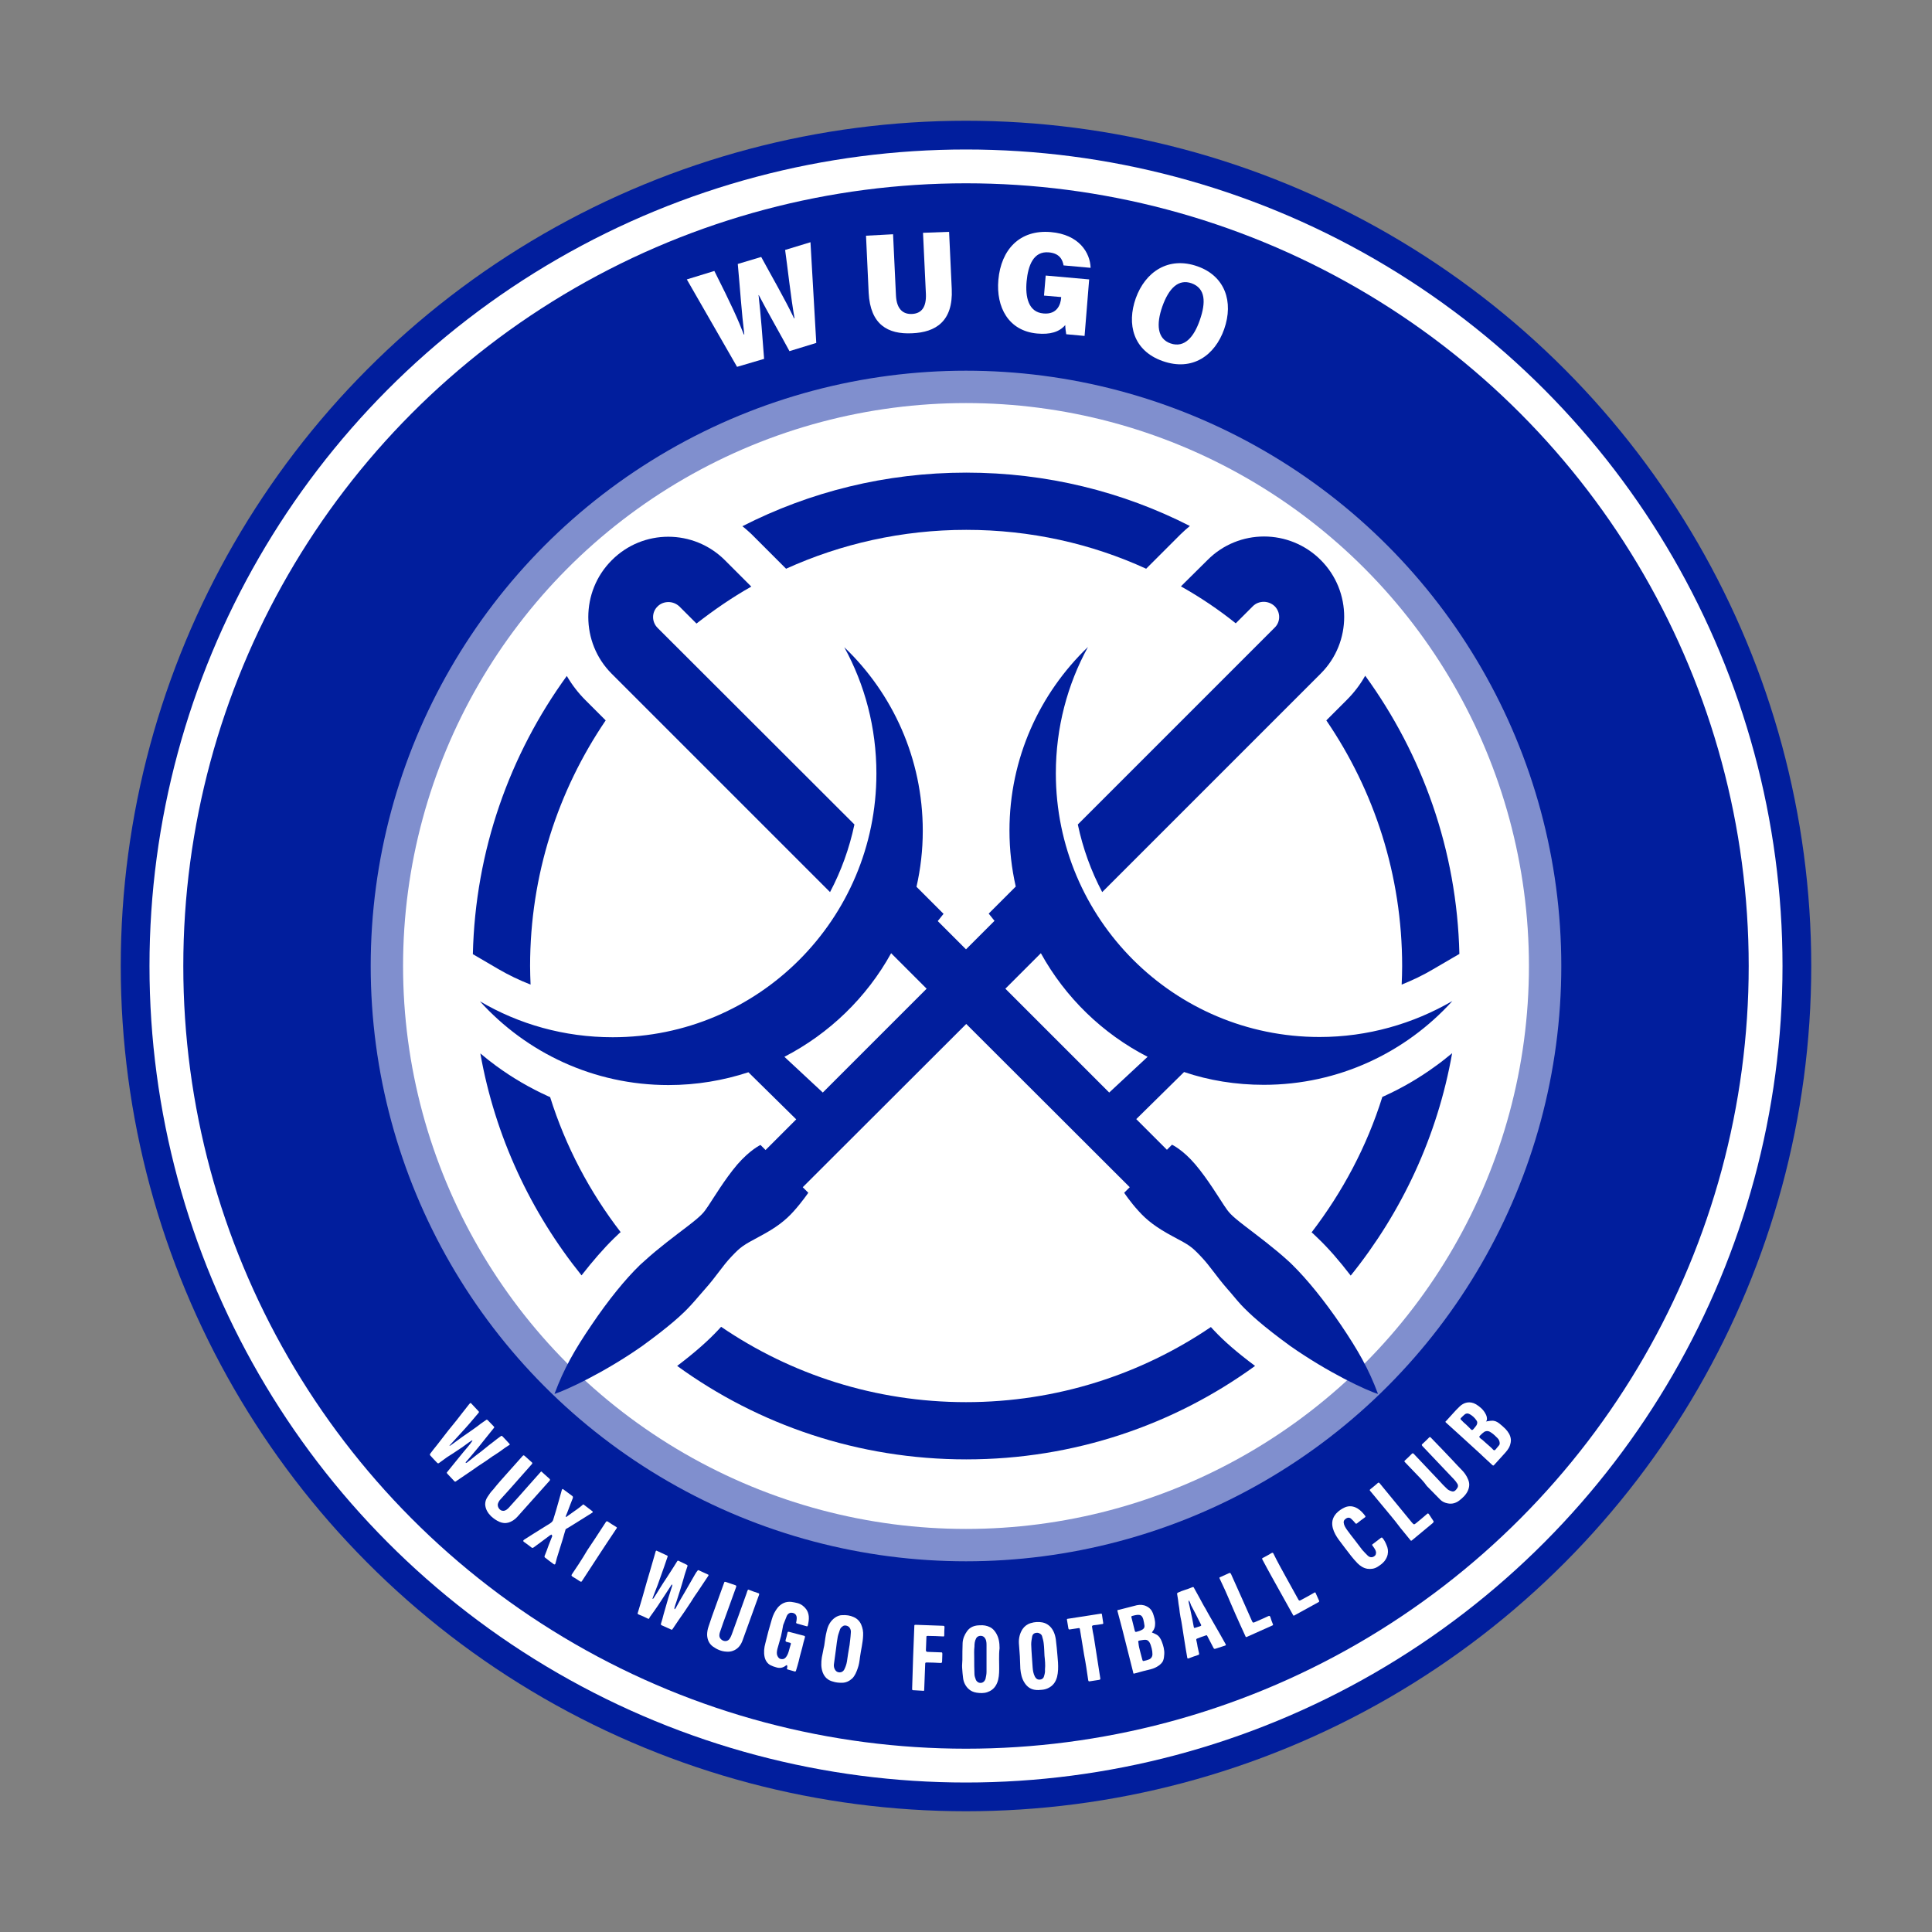 <?xml version="1.0" encoding="utf-8"?>
<!-- Created by @FCLOGO 2023-10-2 GMT+8 21:43:56 . https://fclogo.top/ -->
<!-- FOR PERSONAL USE ONLY NOT FOR COMMERCIAL USE -->
<svg version="1.1" xmlns="http://www.w3.org/2000/svg" xmlns:xlink="http://www.w3.org/1999/xlink" x="0px" y="0px"
	 viewBox="0 0 800 800" style="enable-background:new 0 0 800 800;" xml:space="preserve">
<rect x="0" y="0" width="800" height="800" fill="#808080" stroke="none"/>
<style type="text/css">
	.st0{fill:#011E9D;}
	.st1{fill:#FFFFFF;}
	.st2{opacity:0.5;fill:#FFFFFF;enable-background:new    ;}
</style>
<g>
	<circle class="st0" cx="400" cy="400" r="350"/>
	<circle class="st1" cx="400" cy="400" r="338.1"/>
	<circle class="st0" cx="400" cy="400" r="324.1"/>
	<circle class="st2" cx="400" cy="400" r="246.5"/>
	<circle class="st1" cx="400" cy="400" r="233.1"/>
</g>
<g>
	<path class="st0" d="M523.3,449.2c31,0,58.8-13.4,78.1-34.7c-16.2,9.4-35,14.9-55,14.9c-60.3,0-109.2-48.9-109.2-109.2
		c0-18.9,4.8-36.8,13.3-52.3c-20,19.2-32.5,46.1-32.5,76c0,8,0.9,15.7,2.6,23.2l-11.2,11.2l2.4,3L400,393.1l-11.7-11.7l2.4-3
		l-11.2-11.2c1.7-7.5,2.6-15.2,2.6-23.2c0-29.9-12.5-56.9-32.5-76c8.5,15.5,13.3,33.3,13.3,52.3c0,60.3-48.9,109.2-109.2,109.2
		c-20.1,0-38.9-5.4-55-14.9c19.3,21.3,47.1,34.7,78.1,34.7c11.6,0,22.7-1.9,33.1-5.3l19.8,19.5L317,476.2l-2.1-2.1
		c0,0-4.3,2-9.6,8.1c-5.2,6.1-10.1,14.3-12,17.1c-1.9,2.8-2.4,3.7-8.5,8.4c-5.5,4.2-12.1,9.1-17.8,14.3c-0.7,0.6-1.3,1.2-2,1.8
		c-6,5.8-13.1,14.5-20.1,24.9c-7,10.3-11.4,18-15.3,28.5c4.7-1.5,20.6-8.8,36.4-19.9c11.4-8.3,16.8-13.2,20.3-17.1
		c2.2-2.4,3.7-4.3,5.6-6.4c4.9-5.5,7.1-9.4,11-13.5s4.7-4.6,11.6-8.3c7-3.7,10.8-6.7,14.2-10.5c3.4-3.8,6-7.6,6-7.6l-2.3-2.3
		l67.7-67.6l67.7,67.6l-2.3,2.3c0,0,2.5,3.8,6,7.6c3.4,3.8,7.3,6.8,14.2,10.5c7,3.7,7.7,4.2,11.6,8.3s6.1,7.9,11,13.5
		c1.9,2.1,3.4,4.1,5.6,6.5c3.6,3.8,8.9,8.7,20.3,17c15.8,11.1,31.7,18.5,36.4,19.9c-3.9-10.5-8.3-18.1-15.3-28.5
		c-7-10.3-14.1-19-20.1-24.9c-0.6-0.6-1.2-1.2-1.9-1.8c-5.7-5.2-12.3-10.1-17.9-14.4c-6.1-4.7-6.6-5.6-8.5-8.4s-6.8-11-12-17.1
		s-9.6-8.1-9.6-8.1l-2.1,2.1l-12.7-12.7l19.8-19.5C500.6,447.4,511.8,449.2,523.3,449.2z M340.7,452.4l-15.9-14.8
		c18.6-9.6,34.1-24.6,44.2-42.9l14.7,14.7L340.7,452.4z M459.3,452.4l-43-43l14.7-14.7c10.1,18.3,25.5,33.3,44.2,42.9L459.3,452.4z"
		/>
	<path class="st0" d="M343.7,369.4c4.6-8.7,8-18.1,10.1-28L272.3,260c-2.5-2.5-2.5-6.5,0-8.9c1.2-1.2,2.8-1.8,4.5-1.8
		c1.6,0,3.2,0.6,4.5,1.8l7.1,7.1c7.2-5.6,14.7-10.8,22.7-15.3L300.2,232c-13-13-34-13-46.9,0c-6.5,6.5-9.7,15-9.7,23.5
		s3.2,17,9.7,23.5L343.7,369.4z"/>
	<path class="st0" d="M518.8,251c1.2-1.2,2.8-1.8,4.5-1.8c1.6,0,3.2,0.6,4.5,1.8c2.5,2.5,2.5,6.5,0,8.9l-6.3,6.3l-75.2,75.2
		c2.1,9.9,5.5,19.3,10.1,28l83.7-83.7l6.8-6.8c6.5-6.5,9.7-15,9.7-23.5s-3.2-17-9.7-23.5c-13-13-34-13-46.9,0l-11,10.9
		c8,4.5,15.6,9.6,22.7,15.3L518.8,251z"/>
</g>
<g>
	<path class="st0" d="M206.4,401.3c4.3,2.5,8.7,4.6,13.3,6.4c-0.1-2.5-0.2-5.1-0.2-7.7c0-37.7,11.6-72.7,31.3-101.7l-8.4-8.4
		c-3-3-5.6-6.4-7.7-10c-23.6,32.5-37.9,72.2-38.9,115.2L206.4,401.3z"/>
	<path class="st0" d="M254.2,512.8c0.7-0.7,1.5-1.4,2.3-2.2c0.2-0.1,0.3-0.3,0.5-0.4c-12.8-16.6-22.8-35.5-29.2-55.9
		c-0.3-0.1-0.6-0.3-0.9-0.4c-7.5-3.4-14.7-7.6-21.4-12.5c-2.3-1.7-4.5-3.4-6.6-5.2c6.1,34.4,20.9,65.8,41.9,91.9
		C245.4,522.2,250,516.9,254.2,512.8z"/>
	<path class="st0" d="M594.5,441.4c-6.7,4.9-13.9,9.1-21.4,12.5c-0.2,0.1-0.5,0.2-0.7,0.3c-6.4,20.5-16.5,39.4-29.3,56.1
		c0.2,0.1,0.3,0.3,0.5,0.4c0.7,0.7,1.5,1.4,2.2,2.1l0,0l0,0c4.3,4.1,8.9,9.4,13.5,15.4c21.1-26.2,35.9-57.6,42-92.1
		C599.1,437.9,596.9,439.7,594.5,441.4z"/>
	<path class="st0" d="M502.6,550.8c-0.4-0.4-0.8-0.9-1.2-1.3c-28.9,19.6-63.8,31.1-101.4,31.1s-72.5-11.5-101.4-31.2
		c-0.4,0.4-0.7,0.8-1.1,1.2l0,0c-4.3,4.6-9.6,9.3-17.1,15c33.6,24.4,75,38.7,119.7,38.7s86-14.3,119.6-38.7
		C512.2,560,506.9,555.4,502.6,550.8z"/>
	<path class="st0" d="M311.1,221.1l14.4,14.4c22.7-10.3,48-16.1,74.6-16.1s51.8,5.7,74.5,16.1l14.3-14.3c1.2-1.2,2.5-2.3,3.8-3.4
		c-27.8-14.2-59.3-22.1-92.6-22.1c-33.4,0-64.9,8-92.7,22.2C308.6,218.8,309.9,220,311.1,221.1z"/>
	<path class="st0" d="M557.6,289.9l-6.8,6.8l-1.6,1.6c19.8,29,31.4,64,31.4,101.8c0,2.6-0.1,5.1-0.2,7.6c4.5-1.8,8.9-3.9,13.1-6.4
		l10.8-6.3c-1-43-15.4-82.7-39-115.2C563.3,283.4,560.7,286.8,557.6,289.9z"/>
</g>
<g>
	<path class="st1" d="M278.2,656.1c-0.1,0.1-0.2,0.2-0.3,0.4c-1.1,1.6-2.1,3.3-3.2,4.9c-0.8,1.2-1.5,2.3-2.3,3.5
		c-1,1.5-2.1,3-3.1,4.4c-0.2,0.2-0.3,0.4-0.4,0.7c-0.2,0.4-0.4,0.4-0.7,0.2c-1.2-0.6-2.5-1.2-3.8-1.7c-0.3-0.2-0.5-0.3-0.3-0.7
		c0.7-2.2,1.3-4.4,2-6.7c0.6-2,1.1-4,1.7-6c0.4-1.5,0.9-2.9,1.3-4.4c0.7-2.3,1.3-4.6,2-6.9c0.1-0.5,0.3-0.9,0.4-1.4
		c0.1-0.3,0.3-0.4,0.6-0.2c1.4,0.6,2.7,1.3,4.1,1.9c0.3,0.1,0.3,0.3,0.2,0.6c-0.4,1.3-0.9,2.5-1.3,3.8c-0.9,2.5-1.8,5.1-2.7,7.6
		c-0.6,1.7-1.4,3.5-2,5.2c-0.1,0.2-0.1,0.4-0.2,0.7c0,0,0.1,0.1,0.1,0.1c0.1-0.1,0.3-0.2,0.4-0.4c0.8-1.2,1.6-2.5,2.4-3.8
		c1-1.6,2-3.2,3.1-4.8c0.9-1.4,1.8-2.8,2.7-4.2c0.5-0.8,1-1.6,1.5-2.4c0.2-0.3,0.3-0.3,0.6-0.2c1.1,0.5,2.2,1.1,3.3,1.6
		c0.4,0.2,0.5,0.4,0.3,0.8c-0.5,1.6-1.1,3.2-1.5,4.8c-0.5,1.6-0.9,3.2-1.4,4.7c-0.5,1.7-1.1,3.3-1.6,5c-0.3,0.8-0.6,1.7-0.8,2.5
		c-0.1,0.2,0,0.4,0,0.6c0.1,0,0.1,0,0.2,0c0.1-0.2,0.3-0.4,0.4-0.6c1.2-2.2,2.4-4.4,3.7-6.5c1.4-2.4,2.8-4.9,4.2-7.3
		c0.3-0.6,0.7-1.1,1.1-1.6c0.1-0.1,0.3-0.2,0.4-0.1c1.3,0.6,2.6,1.2,3.9,1.8c0.3,0.1,0.2,0.3,0.1,0.5c-0.8,1.2-1.6,2.4-2.4,3.6
		c-0.7,1.1-1.5,2.2-2.2,3.3c-0.5,0.7-1,1.4-1.5,2.2c-0.4,0.6-0.8,1.3-1.2,1.9c-0.9,1.3-1.7,2.6-2.6,3.9c-0.8,1.1-1.5,2.2-2.3,3.3
		c-0.9,1.3-1.8,2.7-2.7,4c-0.1,0.1-0.3,0.2-0.4,0.1c-1.3-0.6-2.7-1.2-4-1.8c-0.3-0.1-0.4-0.4-0.3-0.7c0.4-1.3,0.8-2.6,1.1-3.9
		c0.6-2.2,1.3-4.4,1.9-6.6c0.5-1.7,1.1-3.3,1.6-5c0.1-0.2,0-0.4,0.1-0.5C278.3,656.2,278.2,656.1,278.2,656.1z"/>
	<path class="st1" d="M186.1,598.7c0.2-0.1,0.3-0.1,0.5-0.2c1.6-1.2,3.2-2.3,4.8-3.5c1.5-1.1,3.1-2.1,4.6-3.2c1-0.7,2.1-1.5,3.1-2.3
		c0.8-0.5,1.5-1.1,2.3-1.6c0.1-0.1,0.4,0,0.5,0.1c0.9,0.9,1.7,1.8,2.6,2.7c0.2,0.2,0.2,0.4,0,0.6c-1.1,1.4-2.2,2.7-3.3,4.1
		c-1.1,1.3-2.1,2.7-3.2,4c-1,1.2-2,2.4-3.1,3.7c-0.7,0.8-1.3,1.5-2,2.3c-0.1,0.1-0.1,0.2,0,0.4c0.2-0.1,0.4-0.1,0.5-0.2
		c1.3-1,2.6-2.1,3.9-3.1c1.2-0.9,2.4-1.8,3.6-2.8c1.1-0.9,2.2-1.8,3.3-2.6c1.1-0.9,2.2-1.7,3.3-2.5c0.1-0.1,0.4,0,0.5,0.1
		c1,1,1.9,2,2.9,3.1c0.3,0.3,0.2,0.5-0.1,0.6c-1.1,0.7-2.2,1.4-3.2,2.2c-0.7,0.5-1.4,1-2.2,1.5c-0.4,0.3-0.9,0.6-1.4,0.9
		c-1,0.7-2,1.4-3,2.1c-2,1.3-4,2.6-5.9,4c-2,1.3-3.9,2.7-5.9,4c-0.1,0.1-0.3,0.2-0.4,0.3c-0.3,0.2-0.5,0.1-0.7-0.1
		c-0.9-1-1.9-2-2.9-3.1c-0.2-0.3-0.3-0.5,0-0.7c1.6-1.9,3.1-3.9,4.7-5.8c1.3-1.6,2.6-3.2,3.9-4.7c0.6-0.7,1.1-1.4,1.6-2.1
		c0.1-0.1,0.2-0.3,0.2-0.4c0,0-0.1-0.1-0.1-0.1c-0.5,0.3-1,0.6-1.4,0.9c-1.3,0.9-2.5,1.9-3.8,2.7c-1.7,1.2-3.5,2.3-5.2,3.4
		c-1.1,0.8-2.2,1.6-3.3,2.4c-0.3,0.2-0.5,0.2-0.8-0.1c-1-1-2-2.1-2.9-3.1c-0.1-0.1-0.1-0.5,0-0.6c0.9-1.2,1.9-2.5,2.9-3.7
		c1-1.3,2.1-2.7,3.1-4c1-1.3,2-2.6,3.1-3.9c1.3-1.6,2.6-3.2,3.8-4.8c1.1-1.4,2.2-2.8,3.3-4.2c0.1-0.1,0.2-0.2,0.3-0.3
		c0.2-0.2,0.3-0.2,0.5,0c1,1.1,2,2.1,3,3.2c0.3,0.3,0.3,0.5,0,0.8c-1.1,1.3-2.2,2.6-3.3,3.9c-1.4,1.6-2.8,3.2-4.3,4.8
		c-1.4,1.5-2.8,3.1-4.2,4.6c-0.1,0.1-0.2,0.3-0.4,0.4C186.1,598.6,186.1,598.6,186.1,598.7z"/>
	<path class="st1" d="M477,676c0.5,0.2,1.1,0.4,1.6,0.7c1.3,0.6,2,1.8,2.5,3.1c0.6,1.6,1.1,3.3,1,5.1c-0.1,0.9-0.1,1.7-0.4,2.5
		c-0.3,1-1.1,1.7-1.9,2.3c-1,0.7-2.1,1.2-3.3,1.5c-2.2,0.5-4.3,1.1-6.5,1.7c-0.7,0.2-0.7,0.2-0.8-0.5c-0.9-3.6-1.8-7.1-2.7-10.7
		c-1.2-4.8-2.4-9.6-3.7-14.3c-0.2-0.7-0.2-0.7,0.5-0.8c2.5-0.6,4.9-1.3,7.4-1.9c1.4-0.3,2.8-0.2,4,0.4c1.3,0.6,2.2,1.6,2.7,2.9
		c0.5,1.5,1,3,0.9,4.6c0,1-0.3,2-1,2.9c-0.1,0.1-0.2,0.3-0.3,0.4C477.1,675.9,477.1,676,477,676z M472.1,683.8
		C472.1,683.8,472.1,683.8,472.1,683.8c0.3,1.1,0.6,2.3,0.9,3.4c0.2,0.6,0.2,0.7,0.9,0.5c0.6-0.1,1.1-0.3,1.7-0.5
		c1-0.3,1.6-1.2,1.6-2.2c0-0.8-0.1-1.6-0.3-2.4c-0.3-1-0.5-2.1-1.2-2.9c-0.4-0.5-0.9-0.7-1.5-0.7c-0.8,0-1.5,0.2-2.3,0.3
		c-0.6,0.1-0.7,0.3-0.5,0.9C471.5,681.5,471.8,682.7,472.1,683.8z M469.7,668.9c-0.2,0.1-0.5,0.1-0.8,0.2c-0.4,0.1-0.5,0.3-0.4,0.6
		c0.5,1.9,0.9,3.7,1.4,5.6c0.1,0.4,0.3,0.5,0.7,0.4c0.7-0.2,1.5-0.4,2.2-0.8c0.7-0.3,1.2-0.9,1.1-1.8c-0.1-0.9-0.3-1.7-0.5-2.6
		c-0.2-0.6-0.4-1.2-1-1.6C471.5,668.5,470.6,668.7,469.7,668.9z"/>
	<path class="st1" d="M615.3,588.6c0.9-0.1,1.6-0.3,2.4-0.3c1.2-0.1,2.2,0.4,3.1,1.1c0.9,0.7,1.8,1.5,2.6,2.3c1.1,1.2,2,2.5,2.2,4.2
		c0.1,0.9-0.1,1.8-0.4,2.7c-0.5,1.4-1.5,2.5-2.5,3.6c-1.3,1.5-2.7,2.9-4,4.4c-0.2,0.3-0.4,0.3-0.7,0.1c-1.4-1.3-2.8-2.6-4.2-3.9
		c-0.1-0.1-0.3-0.3-0.4-0.4c-2.7-2.5-5.4-4.9-8.1-7.4c-2.1-1.9-4.3-3.9-6.4-5.8c-0.5-0.4-0.5-0.5,0-0.9c1.8-1.9,3.5-4,5.4-5.8
		c1.8-1.8,4.3-2.5,6.9-1c1.6,1,2.9,2.1,3.8,3.7c0.6,1,0.9,2,0.6,3.1C615.4,588.3,615.4,588.4,615.3,588.6z M615.6,597.8
		C615.7,597.8,615.7,597.8,615.6,597.8c0.9,0.8,1.9,1.6,2.7,2.5c0.3,0.3,0.6,0.3,0.9,0c0.5-0.6,1-1.2,1.5-1.8
		c0.2-0.2,0.3-0.6,0.3-0.8c0-0.8-0.3-1.6-0.9-2.2c-0.8-0.8-1.6-1.6-2.5-2.2c-0.9-0.7-1.9-1-3-0.4c-0.6,0.4-1.1,0.9-1.6,1.4
		c-0.6,0.6-0.6,0.7,0,1.3C614,596.3,614.8,597.1,615.6,597.8z M607.1,589.9C607.1,590,607.1,590,607.1,589.9c0.7,0.7,1.4,1.3,2,2
		c0.3,0.3,0.6,0.3,0.9,0c0.4-0.5,0.9-1,1.3-1.6c0.4-0.6,0.6-1.4,0.1-2.1c-0.8-1.2-1.8-2.1-3-2.7c-0.6-0.3-1.2-0.3-1.8,0.1
		c-0.6,0.5-1.1,1-1.6,1.5c-0.3,0.3-0.3,0.6,0,0.8C605.7,588.7,606.4,589.3,607.1,589.9z"/>
	<path class="st1" d="M422.3,685.8c-0.1-1.8-0.3-3.6-0.4-5.4c-0.1-2.1,0.4-4.1,1.5-5.8c0.8-1.2,2-2.1,3.4-2.5
		c1.6-0.5,3.2-0.6,4.8-0.3c1.1,0.2,2.1,0.7,3,1.5c1.6,1.5,2.3,3.5,2.6,5.6c0.3,2.3,0.5,4.7,0.7,7c0.1,0.8,0.1,1.7,0.2,2.5
		c0.1,2,0.1,4-0.4,6c-0.5,1.8-1.4,3.3-3.1,4.3c-1,0.6-2,0.9-3.1,1c-1,0.1-2,0.2-3.1,0c-1.8-0.3-3.1-1.3-4.1-2.8
		c-1.2-1.8-1.6-3.8-1.8-5.9C422.4,689.3,422.4,687.6,422.3,685.8C422.2,685.8,422.3,685.8,422.3,685.8z M432.5,685.6
		C432.6,685.6,432.6,685.6,432.5,685.6c-0.1-1.6-0.1-3.3-0.3-4.9c-0.1-1.1-0.4-2.2-0.7-3.2c-0.2-0.8-1.2-1.4-2-1.4
		c-1.3,0-1.9,0.6-2.1,1.5c-0.2,1.1-0.4,2.2-0.4,3.3c0.1,3.2,0.4,6.4,0.6,9.6c0.1,1.3,0.3,2.5,0.9,3.7c0.4,0.8,1,1.3,1.9,1.3
		c0.9,0,1.7-0.5,1.9-1.4c0.3-0.9,0.5-1.9,0.4-2.8C432.9,689.4,432.7,687.5,432.5,685.6z"/>
	<path class="st1" d="M341.3,681.4c0.3-2,0.5-4,1-5.9c0.5-2.3,1.5-4.3,3.5-5.7c0.9-0.6,1.9-1,2.9-1c1.7-0.1,3.3,0.1,4.8,0.8
		c1.4,0.6,2.5,1.7,3.1,3.1c0.6,1.4,0.9,2.9,0.8,4.5c-0.1,3-0.9,6-1.3,9c-0.2,1.6-0.4,3.2-1,4.8c-0.5,1.4-1.1,2.9-2.2,4
		c-1.2,1.1-2.6,1.8-4.3,1.8c-1.3,0-2.5-0.1-3.7-0.5c-2-0.5-3.4-1.7-4.2-3.7c-0.8-2.1-0.7-4.2-0.4-6.3
		C340.7,684.6,340.9,683,341.3,681.4C341.2,681.4,341.2,681.4,341.3,681.4z M351.8,681.1c0.1-1.1,0.4-3,0.5-4.9
		c0.1-0.8,0-1.5-0.5-2.2c-0.5-0.8-2-1.2-2.7-0.7c-0.6,0.4-1.1,0.8-1.3,1.5c-0.3,1-0.7,1.9-0.9,2.9c-0.3,1.6-0.5,3.2-0.7,4.9
		c-0.3,2.2-0.6,4.4-0.9,6.6c-0.1,0.8,0.1,1.7,0.6,2.4c0.8,1.2,2.9,1.3,3.7-0.3c0.5-1,0.9-2.1,1.1-3.3
		C351,685.9,351.3,683.9,351.8,681.1z"/>
	<path class="st1" d="M413.7,687c0,1.9,0.1,3.8,0,5.7c-0.1,1.9-0.4,3.7-1.4,5.3c-0.8,1.3-2,2.2-3.5,2.7c-1.5,0.5-3,0.4-4.4,0.2
		c-1.3-0.2-2.5-0.7-3.5-1.7c-1.2-1.2-1.9-2.7-2.1-4.3c-0.2-1.4-0.3-2.9-0.4-4.3c-0.1-1.1,0.1-2.2,0.1-3.3c0-2.3,0-4.7,0.1-7
		c0.1-1.8,0.8-3.4,1.8-4.8c1.3-1.9,3.3-2.5,5.4-2.5c1.4-0.1,2.8,0.1,4.2,0.8c1,0.5,1.7,1.3,2.3,2.2c1.3,2,1.6,4.2,1.6,6.5
		C413.7,684,413.7,685.5,413.7,687C413.7,687,413.7,687,413.7,687z M403.4,686.6C403.3,686.6,403.3,686.6,403.4,686.6
		c0,2.2,0,4.4,0.1,6.6c0,0.8,0.3,1.6,0.6,2.4c0.2,0.5,0.7,0.9,1.1,1.1c1.3,0.5,2.5-0.2,2.9-1.6c0.2-0.9,0.4-1.9,0.4-2.8
		c0-3.7,0-7.5,0-11.2c0-1.1-0.1-2.2-0.9-3.1c-0.9-1-2.8-0.8-3.4,0.4c-0.6,1.1-0.7,2.3-0.7,3.4C403.3,683.4,403.4,685,403.4,686.6z"
		/>
	<path class="st1" d="M323.4,677.5c-0.5,1.8-1,3.5-1.5,5.3c-0.2,0.9-0.4,1.9,0,2.8c0.3,0.8,0.9,1.4,1.8,1.4c1,0.1,1.6-0.5,2.1-1.3
		c0.7-1.1,0.9-2.4,1.3-3.7c0.1-0.3,0.2-0.7,0.3-1c0.2-0.5,0.1-0.7-0.4-0.8c-0.4-0.1-0.8-0.2-1.2-0.3c-0.5-0.1-0.6-0.4-0.5-0.8
		c0.3-1,0.6-2.1,0.8-3.1c0.1-0.4,0.3-0.3,0.6-0.3c1.1,0.3,2.3,0.6,3.4,0.9c0.9,0.2,1.8,0.5,2.7,0.7c0.5,0.1,0.6,0.3,0.5,0.7
		c-0.4,1.4-0.8,2.8-1.1,4.2c-0.3,1.2-0.7,2.5-1,3.7c-0.3,1.3-0.6,2.6-1,3.9c-0.2,0.7-0.4,1.3-0.6,2c-0.1,0.3-0.3,0.4-0.6,0.3
		c-0.9-0.3-1.9-0.5-2.8-0.8c-0.3-0.1-0.4-0.2-0.3-0.5c0.1-0.3,0.1-0.6,0.1-0.9c0-0.1-0.1-0.3-0.2-0.4c0,0-0.2,0-0.3,0.1
		c-1.2,1-2.6,1.3-4.1,0.8c-0.8-0.2-1.6-0.5-2.4-0.9c-1.3-0.7-2.1-2-2.4-3.4c-0.4-1.9-0.2-3.8,0.3-5.6c0.8-3.4,1.7-6.7,2.7-10
		c0.5-1.8,1.3-3.4,2.5-4.9c1.5-1.7,3.3-2.5,5.5-2.3c0.9,0.1,1.7,0.3,2.6,0.5c1.5,0.4,2.7,1.3,3.6,2.5c0.6,0.8,1,1.9,1.1,3
		c0.1,1.3-0.1,2.5-0.4,3.8c-0.1,0.3-0.2,0.4-0.5,0.3c-1.3-0.4-2.6-0.7-3.9-1.1c-0.4-0.1-0.5-0.3-0.4-0.6c0.1-0.5,0.2-1,0.2-1.5
		c0.1-1.5-0.8-2.4-2.3-2.4c-0.8,0-1.5,0.6-1.8,1.3c-0.5,1.2-1,2.5-1.5,3.8C324,674.6,323.7,676.1,323.4,677.5
		C323.3,677.5,323.4,677.5,323.4,677.5z"/>
	<path class="st1" d="M296.4,664.9c1.1-3.1,2.3-6.3,3.4-9.4c0.2-0.6,0.2-0.6,0.9-0.4c1.3,0.4,2.5,0.9,3.8,1.3
		c0.5,0.2,0.4,0.4,0.3,0.8c-1.3,3.6-2.6,7.2-3.9,10.8c-1,2.6-1.9,5.3-2.8,7.9c-0.3,0.9-0.4,1.9,0.3,2.7c1,1.2,3,1.4,3.9-0.3
		c0.3-0.5,0.5-1,0.7-1.5c2.1-5.7,4.1-11.4,6.2-17.2c0.1-0.4,0.2-0.7,0.4-1.1c0.1-0.3,0.2-0.3,0.5-0.2c1.3,0.5,2.6,1,3.9,1.4
		c0.4,0.1,0.4,0.3,0.3,0.7c-0.4,1.1-0.8,2.2-1.2,3.3c-1.9,5.2-3.7,10.3-5.6,15.5c-0.7,2-2,3.7-4.1,4.4c-0.8,0.3-1.8,0.4-2.7,0.3
		c-2-0.1-3.8-0.9-5.5-2.1c-1.6-1.2-2.3-2.8-2.4-4.8c0-1.2,0.2-2.4,0.6-3.5C294.3,670.8,295.3,667.8,296.4,664.9
		C296.4,664.9,296.4,664.9,296.4,664.9z"/>
	<path class="st1" d="M209.7,610.4c2.2-2.5,4.4-4.9,6.6-7.4c0.5-0.5,0.5-0.5,1-0.1c1,0.9,1.9,1.7,2.9,2.6c0.4,0.3,0.2,0.5,0,0.8
		c-1.8,2-3.6,4.1-5.4,6.1c-2.5,2.8-5,5.7-7.6,8.5c-0.4,0.4-0.7,0.9-0.9,1.4c-0.7,1.4,0.6,3.4,2.1,3.3c0.9,0,1.6-0.6,2.2-1.2
		c2.8-3.1,5.6-6.2,8.3-9.3c1.6-1.8,3.2-3.6,4.8-5.4c0.4-0.5,0.5-0.5,0.9,0c1,0.9,1.9,1.7,2.9,2.6c0.3,0.3,0.3,0.5,0.1,0.8
		c-4.5,5-8.9,10-13.4,15c-1,1.1-2.3,2-3.8,2.4c-1.1,0.3-2.3,0.2-3.5-0.3c-1.4-0.6-2.5-1.4-3.6-2.4c-1.3-1.3-2.3-2.9-2.4-4.9
		c0-1.2,0.4-2.2,1-3.1c0.7-1.1,1.4-2.1,2.3-3C206.1,614.4,207.9,612.4,209.7,610.4C209.7,610.4,209.7,610.4,209.7,610.4z"/>
	<path class="st1" d="M588.7,612.7c-2.3-2.4-4.6-4.8-6.9-7.2c-0.3-0.3-0.4-0.5,0-0.8c1-0.9,1.9-1.8,2.8-2.7c0.3-0.3,0.5-0.3,0.8,0
		c3.5,3.7,7.1,7.5,10.6,11.2c1,1.1,2,2.2,3.2,3.3c0.5,0.5,1.2,0.8,1.9,1c1,0.3,1.6-0.3,2.1-1c0.6-0.7,0.7-1.5,0.2-2.2
		c-0.4-0.6-0.8-1.2-1.3-1.7c-4.4-4.6-8.7-9.2-13.1-13.8c-0.3-0.4-0.4-0.6,0-0.9c1-0.9,1.9-1.8,2.8-2.7c0.3-0.3,0.5-0.1,0.7,0.1
		c3.1,3.2,6.2,6.4,9.2,9.6c1.2,1.3,2.4,2.6,3.6,3.8c1.1,1.1,2,2.4,2.6,3.9c0.7,1.6,0.6,3.1-0.1,4.7c-0.8,1.7-2.1,2.9-3.5,4
		c-1.4,1.1-3.1,1.6-4.9,1.2c-1.1-0.2-2.2-0.7-3-1.5c-1.9-1.9-3.7-3.8-5.6-5.7C590.2,614.4,589.5,613.6,588.7,612.7
		C588.7,612.7,588.7,612.7,588.7,612.7z"/>
	<path class="st1" d="M490.8,658.3c1-0.3,2-0.7,3-1.1c0.3-0.1,0.5,0,0.6,0.3c0.7,1.3,1.4,2.5,2.1,3.8c0.6,1.2,1.3,2.3,1.9,3.5
		c0.6,1,1.2,2,1.7,3c0.7,1.2,1.3,2.3,2,3.5c1,1.8,2.1,3.6,3.1,5.4c0.8,1.4,1.5,2.7,2.3,4.1c0.2,0.3,0.1,0.5-0.2,0.6
		c-1.3,0.4-2.7,0.9-4,1.3c-0.4,0.1-0.6,0.1-0.8-0.3c-0.9-1.7-1.7-3.3-2.6-5c-0.1-0.3-0.3-0.3-0.6-0.2c-1.2,0.4-2.4,0.8-3.6,1.3
		c-0.4,0.1-0.4,0.5-0.3,0.8c0.2,0.9,0.4,1.7,0.5,2.6c0.2,0.9,0.4,1.8,0.6,2.7c0.1,0.4,0,0.6-0.4,0.7c-1.3,0.4-2.6,0.9-3.9,1.4
		c-0.4,0.1-0.6,0-0.6-0.4c-0.2-1.2-0.4-2.3-0.6-3.5c-0.3-1.9-0.6-3.8-0.9-5.6c-0.2-1.3-0.4-2.6-0.6-3.9c-0.2-1.3-0.4-2.5-0.7-3.8
		c-0.2-1.2-0.4-2.4-0.5-3.6c-0.2-1.2-0.4-2.3-0.5-3.5c-0.1-0.8-0.3-1.7-0.4-2.5c0-0.1,0.2-0.4,0.3-0.4
		C488.8,659,489.8,658.6,490.8,658.3C490.8,658.3,490.8,658.3,490.8,658.3z M492.4,662.8c-0.1,0-0.1,0-0.2,0c0,0.2,0,0.4,0,0.6
		c0.2,1.1,0.5,2.1,0.7,3.2c0.5,2.3,1,4.6,1.4,7c0.1,0.5,0.2,0.6,0.7,0.4c0.6-0.2,1.3-0.4,1.9-0.6c0.6-0.2,0.6-0.4,0.3-0.9
		c-0.1-0.2-0.2-0.4-0.3-0.6c-1.2-2.4-2.4-4.8-3.7-7.2C493,664,492.7,663.4,492.4,662.8z"/>
	<path class="st1" d="M228.5,635.4c-0.3,0.1-0.5,0.2-0.7,0.3c-1.6,1.2-3.2,2.4-4.7,3.5c-0.7,0.5-1.5,1.1-2.2,1.6
		c-0.3,0.2-0.5,0.2-0.8,0c-1-0.8-2.1-1.6-3.1-2.3c-0.5-0.3-0.4-0.7,0.1-1c1.4-0.9,2.7-1.7,4.1-2.6c1.6-1,3.2-2,4.8-3
		c0.8-0.5,1.6-0.9,2.3-1.5c0.4-0.3,0.7-0.8,0.8-1.2c0.8-2.6,1.6-5.2,2.3-7.8c0.4-1.4,0.8-2.9,1.2-4.3c0.2-0.6,0.3-0.7,0.8-0.3
		c1.2,0.9,2.3,1.7,3.5,2.6c0.3,0.2,0.4,0.4,0.3,0.9c-0.7,1.7-1.3,3.4-2,5.2c-0.3,0.7-0.5,1.4-0.8,2c-0.1,0.2-0.1,0.4-0.1,0.6
		c0,0,0.1,0.1,0.1,0.1c0.4-0.3,0.7-0.5,1.1-0.8c1.3-0.9,2.5-1.8,3.8-2.7c0.7-0.5,1.3-1,2-1.6c0.2-0.2,0.3-0.2,0.5,0
		c1.1,0.9,2.3,1.7,3.4,2.6c0.4,0.3,0.3,0.5,0,0.7c-0.6,0.4-1.3,0.8-1.9,1.2c-1.1,0.7-2.1,1.3-3.2,2c-1.1,0.7-2.2,1.4-3.2,2
		c-0.8,0.5-1.7,1-2.5,1.5c-0.1,0-0.2,0.1-0.2,0.2c-0.2,0.7-0.4,1.3-0.6,2c-0.2,0.7-0.4,1.4-0.6,2.1c-0.8,2.6-1.6,5.1-2.4,7.7
		c-0.2,0.8-0.4,1.6-0.6,2.3c-0.1,0.4-0.3,0.5-0.7,0.3c-1.3-0.9-2.5-1.9-3.7-2.8c-0.1-0.1-0.2-0.5-0.1-0.6c0.6-1.5,1.2-3,1.7-4.5
		c0.5-1.3,1-2.5,1.5-3.8C228.5,635.8,228.4,635.6,228.5,635.4z"/>
	<path class="st1" d="M560.9,637.6c1.1,1.4,2.1,2.8,3.2,4.2c0.7,0.8,1.5,1.6,2.3,2.4c1,0.9,2.2,0.8,3.1-0.2c0.2-0.3,0.3-0.8,0.3-1.2
		c-0.1-0.9-0.7-1.7-1.2-2.4c-0.6-0.8-0.6-0.7,0.2-1.3c1-0.8,2-1.5,3-2.3c0.3-0.2,0.5-0.2,0.7,0.1c0.7,0.8,1.2,1.8,1.6,2.8
		c0.6,1.3,0.8,2.6,0.5,4c-0.2,1-0.7,1.9-1.3,2.7c-0.8,1-1.8,1.7-2.9,2.4c-1.3,0.8-2.7,1-4.2,0.8c-1.7-0.3-3-1.2-4.1-2.3
		c-1-1-1.8-2-2.7-3.1c-1.7-2.2-3.4-4.4-5.1-6.7c-1-1.4-1.9-2.9-2.4-4.7c-0.6-2.3-0.2-4.3,1.4-6.1c1-1.1,2.2-1.9,3.5-2.5
		c1.8-0.8,3.6-0.6,5.3,0.4c1.3,0.8,2.3,1.9,3.2,3.1c0.2,0.3,0.1,0.4-0.1,0.6c-1.1,0.8-2.2,1.6-3.3,2.5c-0.3,0.2-0.5,0.2-0.7-0.1
		c-0.5-0.6-1.1-1.3-1.7-1.8c-0.5-0.5-1.2-0.6-1.8-0.3c-0.7,0.4-1.4,0.9-1.3,1.9c0.1,1.1,0.7,2,1.3,2.9
		C558.7,634.8,559.8,636.2,560.9,637.6C560.9,637.6,560.9,637.6,560.9,637.6z"/>
	<path class="st1" d="M378.1,686.3c0.2-4.3,0.3-8.6,0.5-12.8c0-0.7,0-0.7,0.7-0.7c3.7,0.1,7.4,0.3,11.2,0.4c0.5,0,0.6,0.2,0.6,0.6
		c-0.1,1.1-0.1,2.1-0.1,3.2c0,0.6-0.1,0.7-0.7,0.6c-2-0.1-4-0.2-6-0.2c-0.7,0-0.7,0-0.7,0.7c-0.1,1.7-0.1,3.5-0.2,5.2
		c0,0.5,0.2,0.6,0.6,0.7c1.8,0.1,3.6,0.1,5.4,0.2c0.8,0,0.8,0,0.8,0.9c0,1-0.1,2-0.1,2.9c0,0.5-0.2,0.6-0.7,0.6
		c-1.8-0.1-3.7-0.2-5.5-0.2c-0.7,0-0.8,0-0.8,0.7c-0.1,3.5-0.3,6.9-0.4,10.4c0,0.7-0.1,0.7-0.7,0.6c-1.2-0.1-2.4-0.1-3.5-0.2
		c-0.8,0-0.8,0-0.8-0.8C377.8,694.9,378,690.6,378.1,686.3C378.2,686.3,378.2,686.3,378.1,686.3z"/>
	<path class="st1" d="M448.9,685.2c-0.6-3.5-1.1-7-1.7-10.4c-0.1-0.7-0.2-0.7-0.8-0.6c-1.1,0.2-2.2,0.3-3.3,0.5
		c-0.4,0.1-0.6,0-0.7-0.4c-0.2-1.2-0.4-2.4-0.6-3.6c-0.1-0.3,0.2-0.4,0.4-0.4c2.8-0.4,5.6-0.9,8.4-1.3c1.7-0.3,3.4-0.5,5.1-0.8
		c0.4-0.1,0.6,0,0.6,0.4c0.2,1.1,0.3,2.2,0.5,3.3c0.1,0.4,0,0.6-0.5,0.6c-1.2,0.2-2.4,0.4-3.6,0.5c-0.4,0.1-0.6,0.3-0.5,0.7
		c0.2,1.3,0.4,2.6,0.7,3.9c0.9,5.8,1.8,11.6,2.7,17.3c0.1,0.5-0.1,0.6-0.5,0.7c-1.3,0.2-2.6,0.4-3.9,0.6c-0.4,0.1-0.5-0.1-0.6-0.5
		C450.1,692.3,449.6,688.7,448.9,685.2C449,685.2,448.9,685.2,448.9,685.2z"/>
	<path class="st1" d="M532.4,652.9c1.7,3.1,3.5,6.3,5.2,9.4c0.3,0.5,0.4,0.6,1,0.3c1.9-1,3.7-2,5.6-3.1c0.3-0.2,0.5-0.2,0.6,0.2
		c0.5,1,0.9,2.1,1.4,3.1c0.1,0.3,0,0.5-0.2,0.6c-3.3,1.8-6.7,3.7-10,5.5c-0.3,0.2-0.5,0.1-0.6-0.2c-2.9-5.3-5.9-10.5-8.8-15.8
		c-1.3-2.3-2.5-4.6-3.8-7c-0.3-0.6-0.3-0.6,0.3-0.9c1.1-0.6,2.3-1.2,3.4-1.9c0.4-0.2,0.6-0.2,0.8,0.2
		C528.9,646.6,530.7,649.8,532.4,652.9C532.4,652.9,532.4,652.9,532.4,652.9z"/>
	<path class="st1" d="M514.1,661.5c1.4,3.2,2.9,6.5,4.3,9.7c0.4,0.8,0.4,0.8,1.2,0.5c1.9-0.8,3.8-1.7,5.6-2.5
		c0.4-0.2,0.6-0.1,0.8,0.3c0.3,1.1,0.7,2.1,1.1,3.1c0.1,0.3,0,0.4-0.3,0.5c-3.5,1.6-7,3.1-10.5,4.7c-0.4,0.2-0.5,0-0.6-0.3
		c-0.7-1.5-1.4-3.1-2.1-4.6c-1.4-3.1-2.8-6.2-4.1-9.3c-0.8-1.8-1.5-3.6-2.3-5.3c-0.7-1.5-1.4-3-2.1-4.5c-0.3-0.6-0.2-0.6,0.3-0.8
		c1.1-0.5,2.2-1,3.3-1.5c0.7-0.3,0.7-0.3,1.1,0.4C511.2,655.1,512.7,658.3,514.1,661.5C514.1,661.5,514.1,661.5,514.1,661.5z"/>
	<path class="st1" d="M575.7,627.4c-2.8-3.3-5.5-6.7-8.3-10c-0.3-0.3-0.3-0.5,0.1-0.8c1-0.8,2-1.6,3-2.5c0.3-0.3,0.5-0.2,0.8,0.1
		c4.4,5.4,8.9,10.8,13.3,16.2c0.9,1,0.9,1,1.9,0.2c1.5-1.2,3-2.5,4.4-3.7c0.3-0.3,0.5-0.3,0.8,0.1c0.6,1,1.3,1.9,1.9,2.9
		c0.1,0.1,0,0.4-0.1,0.5c-0.1,0.2-0.3,0.3-0.5,0.5c-2.7,2.3-5.5,4.5-8.2,6.8c-0.5,0.4-0.5,0.4-0.9-0.1c-1.3-1.6-2.7-3.3-4-4.9
		C578.5,630.8,577.1,629.1,575.7,627.4C575.7,627.4,575.7,627.4,575.7,627.4z"/>
	<path class="st1" d="M243.2,641.9c1.1-1.6,2.1-3.2,3.2-4.8c1.5-2.3,3-4.6,4.5-6.9c0.2-0.3,0.4-0.3,0.7-0.2c1.2,0.8,2.4,1.6,3.6,2.3
		c0.3,0.2,0.3,0.3,0.1,0.6c-1.4,2.1-2.8,4.2-4.2,6.3c-0.8,1.3-1.7,2.5-2.5,3.8c-2.5,3.8-5,7.7-7.5,11.5c-0.4,0.6-0.4,0.6-1.1,0.2
		c-0.9-0.6-1.8-1.2-2.7-1.7c-0.8-0.5-0.8-0.7-0.3-1.4c0.9-1.3,1.7-2.6,2.6-3.9C240.8,645.9,242,643.9,243.2,641.9
		C243.3,642,243.2,642,243.2,641.9z"/>
</g>
<g>
	<path class="st1" d="M305.2,151.9l-20.8-36.2l11.4-3.5c7.1,14.1,9.9,20.3,12.2,26.3l0.2,0c-1.1-8.9-1.8-19.5-2.7-29.2l9.7-2.9
		c4,7.4,9.8,17.4,13.6,25.4l0.2,0c-1.5-8.3-3-22.1-3.9-28.3l10.5-3.2L338,142l-11.1,3.4c-4.1-7.6-9-16.1-12.7-23.2l-0.1,0
		c0.9,7.7,1.7,18.4,2.3,26.4L305.2,151.9z"/>
	<path class="st1" d="M369.8,97l1.2,25.4c0.3,5.9,3.2,7.8,6.7,7.6c3.8-0.2,5.9-2.7,5.7-8.2l-1.2-25.4L393,96l1.1,23.7
		c0.6,13.4-6.7,17.9-16.4,18.3c-10.1,0.5-17.3-3.6-18-16.7l-1.1-23.7L369.8,97z"/>
	<path class="st1" d="M449.1,139.1l-7.6-0.7c-0.2-1.1-0.4-2.8-0.4-3.8c-2.5,2.9-6.3,4-11.7,3.5c-11.8-1.1-17-10.9-16-22.2
		c1.1-12.5,8.8-20.9,21.7-19.8c11.7,1,16.3,8.5,16.5,14.8l-11.2-1c-0.4-2.2-1.5-5-6.1-5.4c-6.4-0.6-8.6,5.5-9.2,12
		c-0.6,6.4,0.7,12.8,7,13.3c5.7,0.5,7.1-3.8,7.3-6.5l0-0.3l-7.1-0.6l0.7-8.3l18,1.6L449.1,139.1z"/>
	<path class="st1" d="M506.9,136.3c-3.8,10.8-13.1,17.6-25.5,13.2c-12.2-4.3-14.9-15.3-11.1-26c3.9-10.9,13.5-17.5,25.6-13.2
		C507.2,114.3,510.9,124.9,506.9,136.3z M481.3,126.9c-2.6,7.4-2.1,13.4,3.4,15.3c5.8,2,9.7-2.7,12.1-9.6c2.6-7.4,2.4-13.2-3.4-15.3
		C488,115.4,484,119.3,481.3,126.9z"/>
</g>
</svg>
